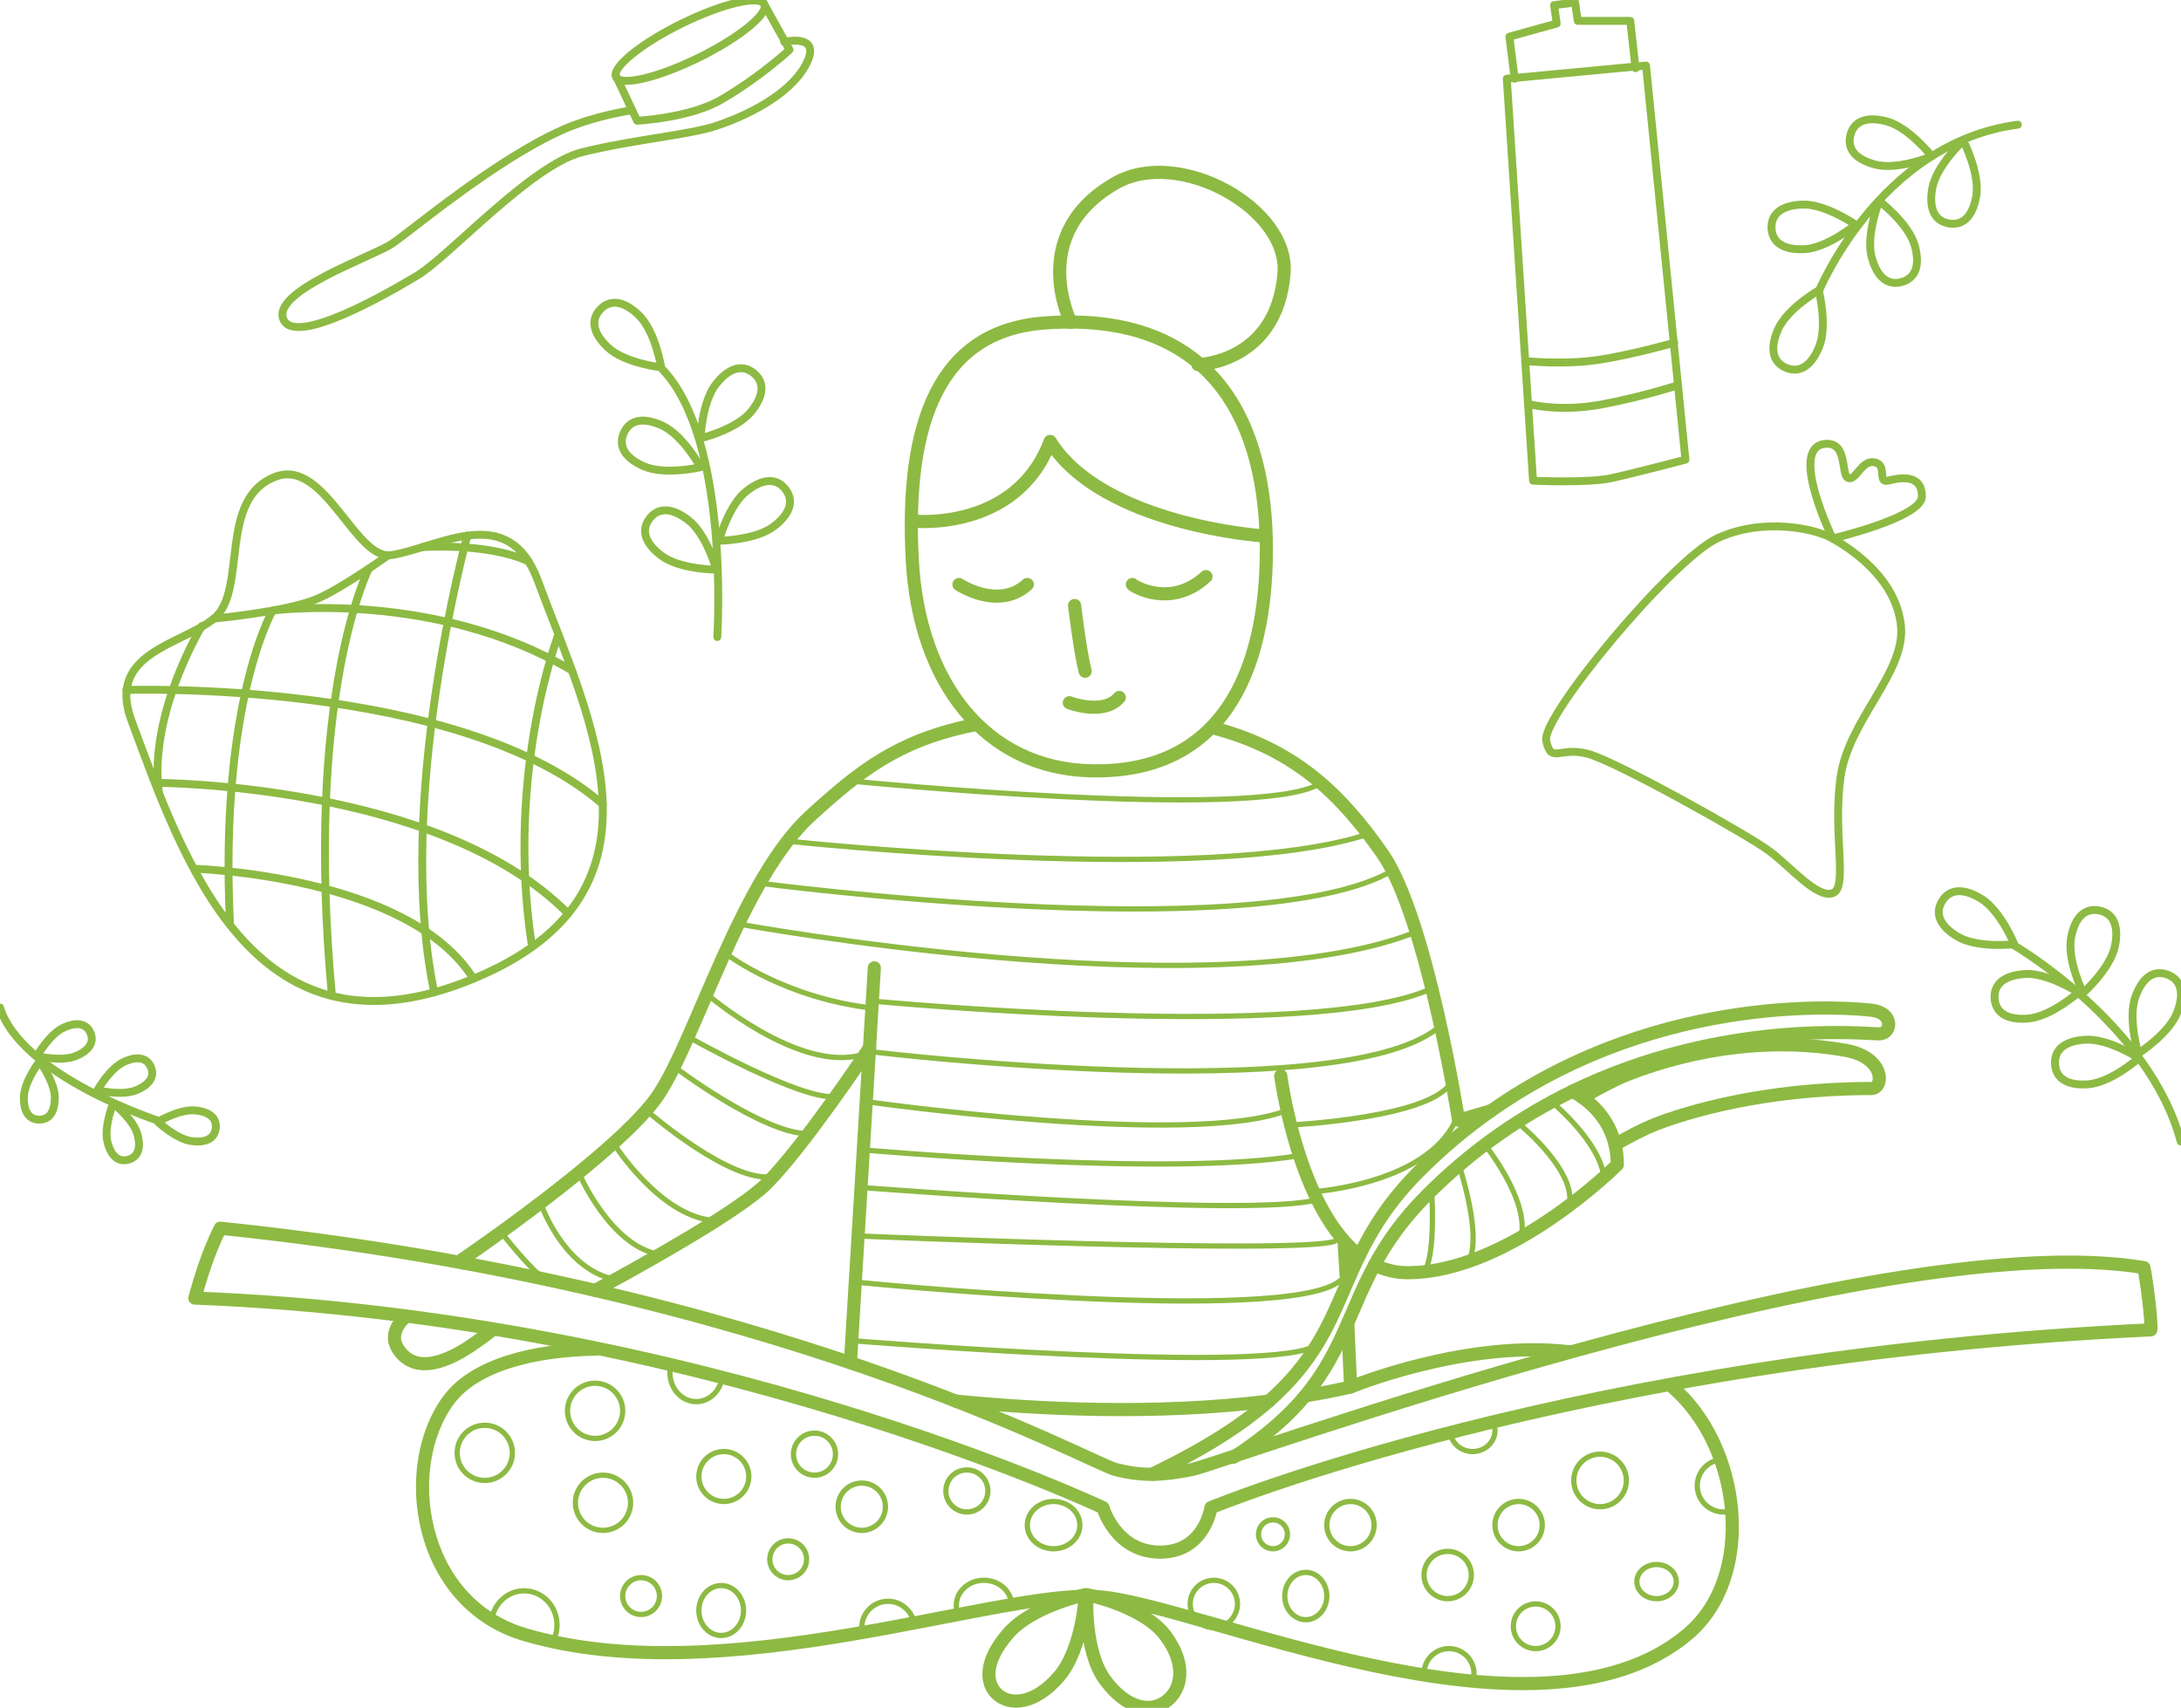 <svg version="1.1" xmlns="http://www.w3.org/2000/svg" x="0" y="0" viewBox="0 0 830 650" xml:space="preserve"><style>.prefix__st0,.prefix__st1,.prefix__st2{fill:none;stroke:#8dba43;stroke-width:3;stroke-linecap:round;stroke-linejoin:round;stroke-miterlimit:10}.prefix__st1,.prefix__st2{stroke-width:5}.prefix__st2{stroke-width:2}</style><path class="prefix__st0" d="M204.65 220.92c19.68 53.21 55.7 121.16-28.41 153.14C95.9 404.61 69.66 327.3 49.98 274.1c-9.51-25.71 19.24-28.72 31.42-38.67 13.03-10.65 1.25-45.79 23.58-54.05 18.73-6.93 30.25 32.14 44.09 29.88 18.05-2.96 44.43-20.47 55.58 9.66z"/><path class="prefix__st0" d="M81.4 235.42s26.58-2.42 38.67-7.25c9.25-3.7 27.66-16.83 27.66-16.83M76.84 238.23s-20.38 33.29-16.37 63.59"/><path class="prefix__st0" d="M87.49 350.95c-3.98-84.05 16.25-118.58 16.25-118.58s61.74-8.12 113.95 22.85M140.38 216.38s-24.7 47.68-14.05 162.67M177.85 203.87s-27.84 100.94-12.6 173.8M212.52 241.46s-19.96 51.97-10.29 117.23M74.2 330.66s81.49 2.49 105.97 41.85M59.49 297.95s107.85.14 156.71 49.77M48.08 262.6s126.35-4.24 181.33 43.51M160.69 208.24s24.87-1.82 40.45 5.43"/><ellipse transform="rotate(-26.169 262.642 15.48)" class="prefix__st0" cx="262.65" cy="15.47" rx="31.42" ry="7.25"/><path class="prefix__st0" d="M298.46 15.95s13.31-3.19 9 7c-4.8 11.35-20.5 20.17-35 25-10.25 3.42-31.66 5.17-50.99 10s-50.66 39.7-62.74 46.96-45.92 26.59-50.75 16.92c-5.4-10.81 33.83-24.17 41.08-29 7.25-4.83 39.37-32.09 65.25-43.51 12.16-5.36 26.15-7.36 26.15-7.36"/><path class="prefix__st0" d="M290.46.95l10 18s-10.89 10.19-26 19c-12 7-32 8-32 8l-8-17M573.42 29.95l52.99-5 15 150s-19 5-28 7-30 1-30 1l-9.99-153z"/><path class="prefix__st0" d="M576.42 29.95l-2-16 18-5-1-7 8-1 1 7h20l2 18M581.51 153.76s11.91 3.19 27.9.19 29.16-7.35 29.16-7.35M580.45 137.42s14.97 1.53 27.97-.47c13-2 28.72-6.51 28.72-6.51M588.42 281.95c2 9 5 2 16 5s60.99 31 68.99 37c8 6 18 18 24 16s.02-22.18 3-44c3-22 25-40 23-58s-19-29-26-33-27-8-43.99 0-67 68-65 77z"/><path class="prefix__st0" d="M697.41 204.95s-16.81-34.47-3-36c9-1 6 12 9 13s5-7 10-6 1 8 5 7 13-3 13 6c-.01 8-34 16-34 16"/><path class="prefix__st1" d="M481.93 209.21c-.04 46.72-17.08 85.35-66.91 84.15-40.03-.97-65.38-33.67-67.85-80.33-2.8-52.71 10.47-87.18 50.4-90.11 65.56-4.81 84.39 39.57 84.36 86.29z"/><path class="prefix__st1" d="M348.05 198.35s38.77 3.93 51.58-30.33c19.97 31.86 81.02 35.93 81.02 35.93M407.53 122.72s-17.08-33.67 17.13-53.11c23.96-13.61 66.07 9.71 63.99 34.51-2.85 34.06-32.73 34.65-32.73 34.65M332.74 368.36l-1.84 30.4-7.27 119.89M496.64 531.28c5.85-.97 11.65-2.1 17.34-3.4 0-.58-.42-10.18-1.07-24.41v-.01M512.43 487.95c-.25-5.31-.67-9.86-.94-15.69M482.91 533.26c-43.26 5.37-88.09 3.06-119.21-.02h-.01M176.26 480.69c-.43-.73-.61-1.15-.61-1.15s60.42-41.09 74.92-62.84 31.42-82.18 58-106.35c18.58-16.9 33.16-28.61 61.88-34.4M487.4 409.45s5.37 41.6 24.1 62.81c1.82 2.06 3.77 3.93 5.85 5.55M461.44 276.95c31.98 8.31 49.31 26.02 64.63 47.9 16.92 24.17 29 101.52 29 101.52l12.42-3.65c.01 0 .01-.01.02-.01M598.39 415.33c1.05.55 2.39 1.33 3.86 2.38 4.5 3.2 10.21 8.87 12.36 17.89.56 2.33.88 4.89.88 7.69 0 0-41.08 41.09-79.76 41.09-4.62 0-8.82-1.07-12.64-2.94"/><path class="prefix__st1" d="M330.95 398.68s-.02.03-.05.08c-1.28 1.92-25.14 37.67-39.24 51.78-10.14 10.13-45.05 29.7-65.16 40.59h-.01M635.92 527.45c26.79 22.52 32.7 72.58 6.15 94.7-57.82 48.19-186.09-12.09-224.75-14.51-38.66-2.41-141.98 36.72-217.5 14.51-41.08-12.09-47.9-64.22-29-89.43 10.05-13.41 32.53-18.86 56.15-19.27M596.92 514.45c-39.41-4.51-82.94 13.43-82.94 13.43"/><path class="prefix__st1" d="M402.79 638.33c-9.23 10.49-18.37 10.79-23.16 6.57-4.79-4.22-5.09-12.83 4.14-23.32s29.29-14.66 29.29-14.66-1.04 20.93-10.27 31.41zM443.53 622.5c8.34 11.21 6.06 20.71.3 25-5.76 4.29-14.85 3.24-23.19-7.97s-7.01-32.62-7.01-32.62 21.56 4.38 29.9 15.59zM602.25 417.71c6.1-3.54 12.24-6.83 16.81-8.62 27.34-10.71 56.84-14.14 83.43-9.31 15.04 2.74 14.5 14.5 9.67 14.5-41.08 0-70.63 9.09-82.23 13.65-4.43 1.74-9.89 4.58-15.32 7.67M153.98 501.45c-4 4-5 8-2.5 11.93 6.49 10.2 19.34 4.83 29.48-2.47 1.57-1.12 3.09-2.07 6.02-4.46"/><path class="prefix__st1" d="M74.15 494.04c1.84-6.59 4.83-16.92 9.67-26.59 210.25 21.75 331.09 89.43 340.75 91.85 9.67 2.42 16.92 2.42 29 0 12.08-2.42 260.82-93.77 362.33-76.85 1 5 3 20 2.6 23.68-219.57 10.32-357.67 67.68-357.67 67.68s-2.42 16.92-19.33 16.92-21.75-16.92-21.75-16.92-152.79-72.36-345.6-79.77z"/><path class="prefix__st1" d="M469.44 554.6c12.37-8.03 20.9-15.74 27.21-23.32 7.77-9.33 12.19-18.47 16.27-27.81 3.14-7.17 6.08-14.45 10.18-22.03 4.56-8.41 10.56-17.18 19.88-26.54 17.68-17.75 36.7-30.47 55.42-39.57 57.01-27.71 111.32-21.82 116.78-21.85 4.73-.03 5.73-8.03-3-9-6.11-.68-78.73-8.11-144.69 38.24-9.38 6.57-18.62 14.25-27.52 23.18-11.31 11.36-17.74 21.86-22.63 31.91-1.85 3.8-3.49 7.54-5.08 11.23-6.43 14.91-12.25 29.15-29.36 44.22-10.04 8.83-23.97 17.95-44.18 27.65l.06.19"/><path class="prefix__st0" d="M272.96 242.45s5-75-21-102M243 119.86c6.4 6.09 8.62 19.95 8.62 19.95s-13.94-1.54-20.34-7.63-6.07-11.03-2.83-14.43c3.23-3.4 8.15-3.98 14.55 2.11z"/><path class="prefix__st0" d="M285.84 156.68c-5.58 6.85-19.22 10.13-19.22 10.13s.46-14.02 6.04-20.87 10.53-6.9 14.17-3.93c3.64 2.96 4.59 7.82-.99 14.67zM251.83 161.89c8.07 3.61 14.79 15.92 14.79 15.92s-13.66 3.21-21.72-.4c-8.07-3.61-9.4-8.37-7.49-12.66 1.91-4.28 6.35-6.47 14.42-2.86zM261.9 197.91c7.02 5.37 10.72 18.9 10.72 18.9s-14.03-.03-21.05-5.4c-7.02-5.37-7.22-10.31-4.37-14.04 2.85-3.73 7.68-4.83 14.7.54zM294.62 200.25c-6.98 5.42-21.01 5.56-21.01 5.56s3.6-13.56 10.58-18.98 11.81-4.36 14.69-.65c2.89 3.71 2.72 8.65-4.26 14.07zM691.91 111.45s23-57 75.99-64"/><path class="prefix__st0" d="M676.53 125.62c3.44-8.14 15.62-15.11 15.62-15.11s3.48 13.59.04 21.73-8.18 9.57-12.5 7.74-6.6-6.22-3.16-14.36zM712.32 98.05c-2.37-8.51 2.82-21.55 2.82-21.55s11.18 8.48 13.55 16.99-.45 12.58-4.97 13.84c-4.52 1.26-9.03-.76-11.4-9.28zM735.33 71.75c1.52-8.71 11.81-18.24 11.81-18.24s6.45 12.46 4.93 21.16c-1.52 8.71-5.81 11.17-10.43 10.36-4.62-.81-7.83-4.58-6.31-13.28zM685.81 77.86c8.83-.37 20.34 7.65 20.34 7.65s-10.79 8.96-19.62 9.34c-8.83.37-12.15-3.29-12.35-7.99-.2-4.69 2.8-8.63 11.63-9zM717.97 46.19c8.54 2.25 17.17 13.32 17.17 13.32s-12.96 5.37-21.5 3.12-10.63-6.74-9.43-11.28c1.19-4.54 5.22-7.42 13.76-5.16zM59.99 426.45S8 409.45 0 383.45M73.19 434.34c-6.09-.68-13.13-7.39-13.13-7.39s8.34-5 14.43-4.32c6.09.68 7.98 3.54 7.61 6.78s-2.82 5.61-8.91 4.93z"/><path class="prefix__st0" d="M52.13 414.82c-5.62 2.45-15.06.13-15.06.13s4.74-8.49 10.36-10.94c5.62-2.45 8.68-.9 9.98 2.08 1.3 2.98.34 6.28-5.28 8.73zM40.95 434.86c-1.58-5.92 2.12-14.92 2.12-14.92s7.69 5.96 9.27 11.88-.4 8.72-3.55 9.56c-3.14.84-6.26-.6-7.84-6.52zM9.08 417.77c.05-6.13 5.99-13.82 5.99-13.82s5.83 7.78 5.79 13.91-2.7 8.3-5.95 8.28c-3.26-.03-5.88-2.24-5.83-8.37zM29.14 401.82c-5.62 2.45-15.06.13-15.06.13s4.74-8.49 10.36-10.94c5.62-2.45 8.68-.9 9.98 2.08 1.29 2.98.33 6.28-5.28 8.73zM765.9 359.45s51.99 30 63.99 75M753.68 341.87c7.6 4.5 12.88 17.5 12.88 17.5s-13.93 1.63-21.54-2.87c-7.6-4.5-8.39-9.39-6-13.43 2.4-4.04 7.06-5.7 14.66-1.2z"/><path class="prefix__st0" d="M804.9 359.92c-1.69 8.67-12.17 18-12.17 18s-6.21-12.58-4.52-21.26c1.69-8.67 6.03-11.05 10.64-10.15 4.61.91 7.74 4.74 6.05 13.41zM770.41 370.71c8.81-.65 20.57 7.01 20.57 7.01s-10.51 9.3-19.32 9.95c-8.81.65-12.25-2.91-12.59-7.6s2.53-8.71 11.34-9.36zM793.4 395.71c8.81-.65 20.57 7.01 20.57 7.01s-10.51 9.3-19.32 9.95c-8.81.65-12.25-2.91-12.59-7.6s2.53-8.71 11.34-9.36zM828.64 385.12c-3.07 8.29-14.91 15.81-14.91 15.81s-4.1-13.42-1.03-21.71c3.07-8.29 7.73-9.93 12.13-8.3 4.4 1.62 6.87 5.91 3.81 14.2z"/><path class="prefix__st2" d="M324.14 510.23s164.49 13.5 177.14 1.36M325.49 487.95s164.45 16.5 184.44-.5M327.96 470.45s164.98 7 179.98 2M328.18 451.97s149.45 11.67 173.1 4.58M328.54 437.64s117.57 10.48 165.98 2.15M330.96 419.45s122.77 17.31 158.87 3.15M332.96 400.45s175.98 21 213.97-9M331.97 380.99S499.88 397 544.9 376.22M280.99 351.66s178.95 32.79 255.94 3.79M289.14 336.15s184.8 24.3 238.79-3.7M299.69 320.12s160.72 17.33 220.98-2.67M325.96 297.45s151.98 15 175.98 1M276.96 363.45s21.71 16.39 54.85 20.19M268.95 378.32s35.01 30.13 59.01 23.13M261.88 394.6s43.32 24.55 56.2 22.7M256.57 406s33.75 25.55 51.07 25.5M246.97 423.45s31.83 27.46 47.41 24.23M233.87 435.7s17.09 26.75 37.09 28.75M220.26 446.33s11.93 28.09 30.82 31.11M205.97 458.45s8 23 26 28M190.68 468.93s11.3 14.52 16.3 17.52M491.15 428.17s54.85-2.7 61.31-16.71M500.93 453.45s41.99-3 52.99-27M544.93 455.45s1.33 22.14-2.84 28.57M555.28 443.5s7.64 22.95 4.64 33.95M564.92 435.45s17 21 14 35M578.92 428.45s21.39 17.77 18.19 30.39M591.02 419.81s17.83 14.79 19.37 28.21"/><path class="prefix__st1" d="M364.95 222.45s15 10 26 0M430.94 222.45c.18.49 14.54 9.41 28-3M408.95 230.45s2 17 4 25M406.95 267.45s13 5 19-2"/><path class="prefix__st2" d="M210.36 624.82c1.03-1.88 1.61-4.06 1.61-6.37 0-7.18-5.6-13-12.5-13-6.28 0-11.49 4.83-12.37 11.11"/><circle class="prefix__st2" cx="229.47" cy="571.95" r="10.5"/><circle class="prefix__st2" cx="184.48" cy="552.95" r="10.5"/><circle class="prefix__st2" cx="226.47" cy="536.95" r="10.5"/><circle class="prefix__st2" cx="275.46" cy="561.95" r="9.5"/><ellipse class="prefix__st2" cx="274.46" cy="612.95" rx="8.5" ry="9.5"/><circle class="prefix__st2" cx="327.96" cy="573.45" r="9"/><path class="prefix__st2" d="M274.83 524.21c-.76 5.24-4.89 9.24-9.87 9.24-5.52 0-10-4.92-10-11 0-1.06.14-2.08.39-3.05M364.69 614.46a8.66 8.66 0 01-.74-3.51c0-5.25 4.7-9.5 10.5-9.5 5.71 0 10.36 4.13 10.5 9.27M328.14 621.34a9.77 9.77 0 01-.18-1.89c0-5.52 4.48-10 10-10 4.93 0 9.03 3.57 9.85 8.27"/><circle class="prefix__st2" cx="243.97" cy="607.45" r="7"/><ellipse class="prefix__st2" cx="400.95" cy="580.45" rx="10" ry="9"/><ellipse class="prefix__st2" cx="496.93" cy="607.45" rx="8" ry="9"/><circle class="prefix__st2" cx="513.93" cy="580.45" r="9"/><path class="prefix__st2" d="M560.47 639.85c.3-.91.46-1.89.46-2.9 0-5.25-4.25-9.5-9.5-9.5s-9.5 4.25-9.5 9.5c0 .18.01.37.02.55"/><circle class="prefix__st2" cx="584.42" cy="618.95" r="8.5"/><circle class="prefix__st2" cx="577.92" cy="580.45" r="9"/><circle class="prefix__st2" cx="608.92" cy="563.45" r="10"/><ellipse class="prefix__st2" cx="630.42" cy="601.95" rx="7.5" ry="6.5"/><path class="prefix__st2" d="M654.76 555.52c-4.98.57-8.85 4.8-8.85 9.93 0 5.52 4.48 10 10 10 1.08 0 2.11-.17 3.08-.49M568.17 541.16c.48 1 .75 2.12.75 3.29 0 4.42-3.81 8-8.5 8-4.42 0-8.06-3.18-8.46-7.25"/><circle class="prefix__st2" cx="550.93" cy="599.45" r="9"/><circle class="prefix__st2" cx="484.44" cy="583.95" r="5.5"/><circle class="prefix__st2" cx="461.94" cy="610.45" r="9"/><circle class="prefix__st2" cx="299.96" cy="593.45" r="7"/><circle class="prefix__st2" cx="309.96" cy="553.45" r="8"/><circle class="prefix__st2" cx="367.95" cy="567.45" r="8"/></svg>